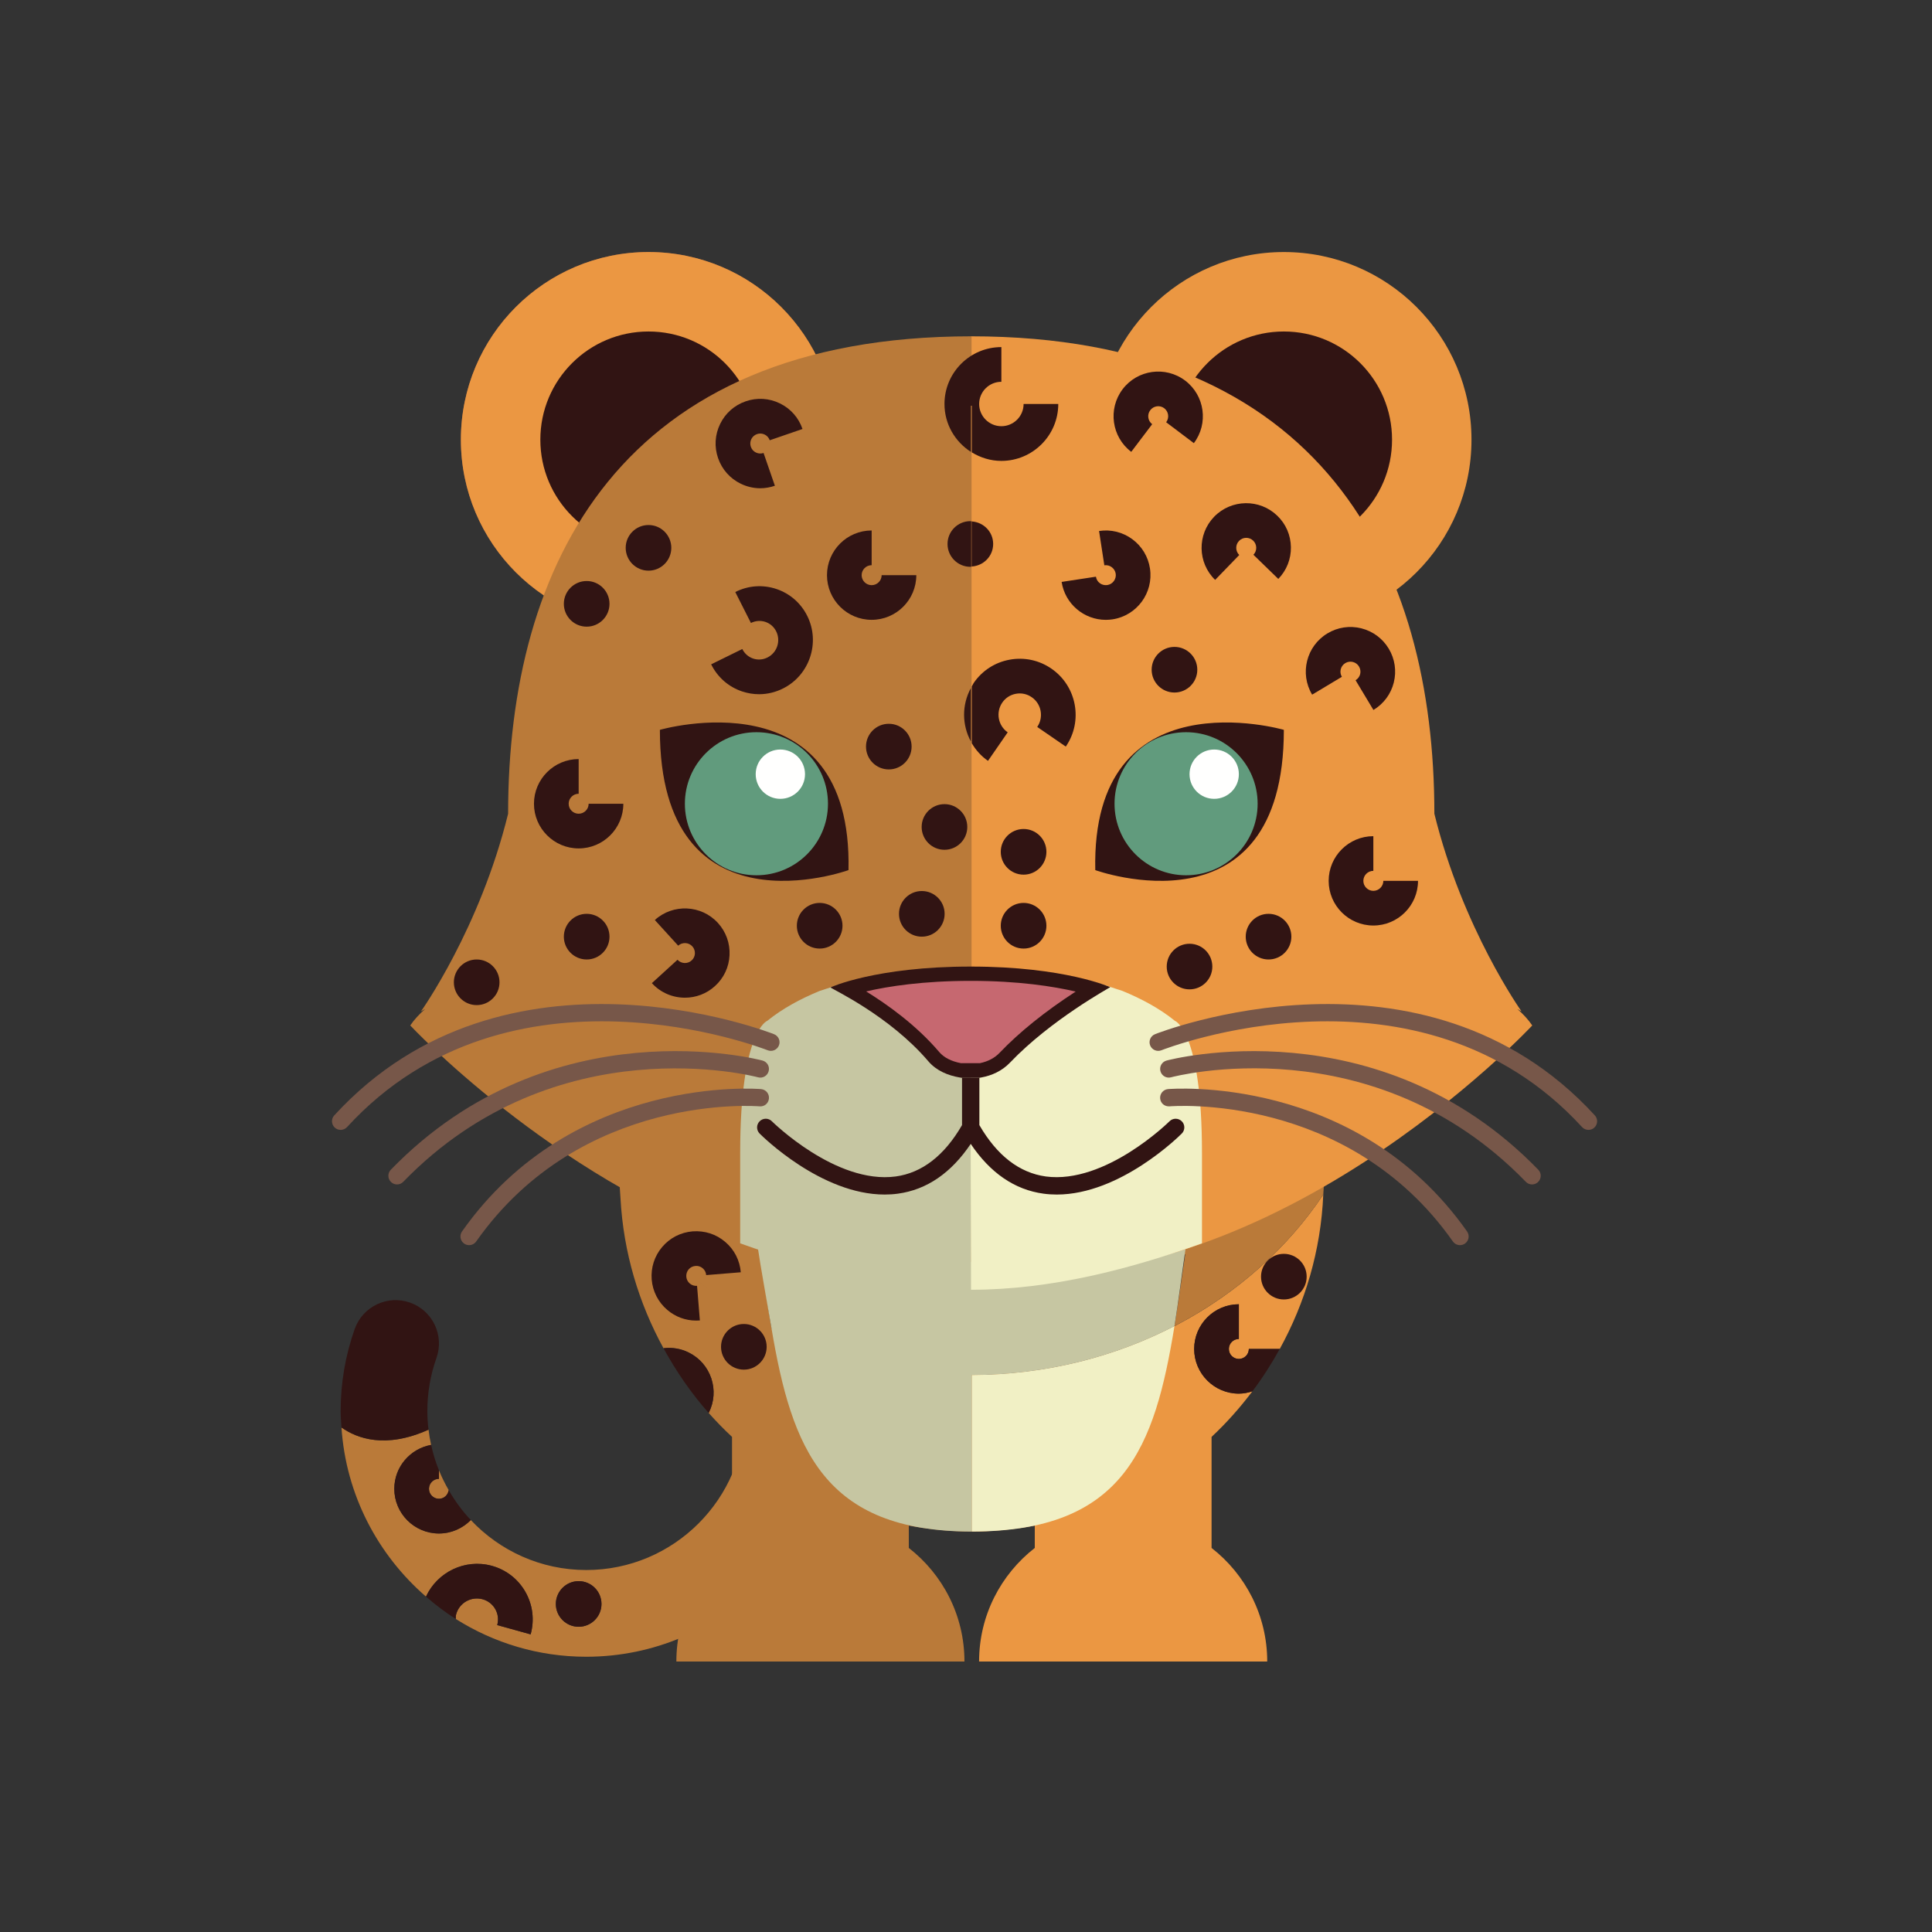 <?xml version="1.0" encoding="UTF-8"?>
<!DOCTYPE svg PUBLIC "-//W3C//DTD SVG 1.1//EN" "http://www.w3.org/Graphics/SVG/1.1/DTD/svg11.dtd">
<svg version="1.1" xmlns="http://www.w3.org/2000/svg" xmlns:xlink="http://www.w3.org/1999/xlink" x="0" y="0" width="150" height="150" viewBox="0, 0, 150, 150">
  <rect x="0" y="0" width="150" height="150" fill="#333333" stroke="none"/>
  <g id="Layer_1">
    <path d="M44.927,126.302 C43.949,126.302 43.156,125.508 43.156,124.532 C43.156,123.553 43.949,122.759 44.927,122.759 C45.906,122.759 46.699,123.553 46.699,124.532 C46.699,125.508 45.906,126.302 44.927,126.302 z M61.221,106.192 C59.362,106.192 57.854,107.7 57.854,109.559 C57.854,116.361 52.32,121.896 45.517,121.896 C41.986,121.896 38.802,120.402 36.554,118.016 C35.924,118.657 35.048,119.06 34.081,119.06 C32.167,119.06 30.613,117.503 30.613,115.591 C30.613,113.886 31.85,112.473 33.473,112.182 C33.387,111.794 33.318,111.4 33.271,110.998 C29.931,112.506 27.712,111.678 26.512,110.828 C26.857,116.066 29.338,120.722 33.073,123.96 C33.949,122.065 36.083,121.006 38.163,121.563 C39.284,121.866 40.219,122.588 40.792,123.594 C41.365,124.602 41.51,125.771 41.199,126.893 L38.604,126.171 C38.723,125.748 38.667,125.307 38.453,124.929 C38.235,124.55 37.883,124.277 37.459,124.162 C36.568,123.927 35.659,124.449 35.415,125.332 C35.381,125.454 35.392,125.572 35.388,125.696 C38.323,127.55 41.793,128.629 45.517,128.629 C56.032,128.629 64.587,120.074 64.587,109.559 C64.587,107.7 63.08,106.192 61.221,106.192" fill="#BA7A39"/>
    <path d="M33.305,115.591 C33.305,116.018 33.654,116.365 34.081,116.365 C34.473,116.365 34.784,116.069 34.836,115.692 C34.552,115.199 34.296,114.688 34.081,114.156 L34.081,114.814 C33.654,114.814 33.305,115.163 33.305,115.591" fill="#BA7A39"/>
    <path d="M33.271,110.998 C33.214,110.523 33.179,110.046 33.179,109.559 C33.179,108.143 33.417,106.755 33.887,105.433 C34.508,103.679 33.591,101.756 31.839,101.135 C30.087,100.514 28.165,101.428 27.54,103.181 C26.815,105.229 26.447,107.376 26.447,109.559 C26.447,109.985 26.483,110.408 26.512,110.828 C27.712,111.678 29.931,112.506 33.271,110.998" fill="#311413"/>
    <path d="M30.613,115.591 C30.613,117.503 32.167,119.06 34.081,119.06 C35.048,119.06 35.924,118.657 36.554,118.016 C35.892,117.316 35.319,116.533 34.836,115.692 C34.784,116.069 34.473,116.365 34.081,116.365 C33.654,116.365 33.305,116.018 33.305,115.591 C33.305,115.163 33.654,114.814 34.081,114.814 L34.081,114.156 C33.825,113.523 33.621,112.864 33.473,112.182 C31.85,112.473 30.613,113.886 30.613,115.591" fill="#311413"/>
    <path d="M37.459,124.162 C37.883,124.277 38.235,124.55 38.453,124.929 C38.667,125.307 38.723,125.748 38.604,126.171 L41.199,126.893 C41.51,125.771 41.365,124.602 40.792,123.594 C40.219,122.588 39.284,121.866 38.163,121.563 C36.083,121.006 33.949,122.065 33.073,123.96 C33.801,124.593 34.568,125.179 35.388,125.696 C35.392,125.572 35.381,125.454 35.415,125.332 C35.659,124.449 36.568,123.927 37.459,124.162" fill="#311413"/>
    <path d="M44.927,122.759 C43.949,122.759 43.156,123.553 43.156,124.532 C43.156,125.508 43.949,126.302 44.927,126.302 C45.906,126.302 46.699,125.508 46.699,124.532 C46.699,123.553 45.906,122.759 44.927,122.759" fill="#311413"/>
    <path d="M92.715,104.732 C92.715,102.82 94.271,101.263 96.185,101.263 L96.185,103.957 C95.757,103.957 95.409,104.305 95.409,104.732 C95.409,105.161 95.757,105.508 96.185,105.508 C96.611,105.508 96.959,105.161 96.959,104.732 L99.359,104.732 C101.334,101.147 102.551,97.089 102.739,92.75 C97.153,101.114 87.041,106.729 75.448,106.758 L75.448,118.909 C77.121,118.909 78.75,118.737 80.34,118.45 L80.34,120.182 C77.714,122.227 76.016,125.413 76.016,129 L98.387,129 C98.387,125.413 96.69,122.227 94.066,120.182 L94.066,111.559 C95.225,110.478 96.278,109.287 97.235,108.021 C96.902,108.128 96.554,108.201 96.185,108.201 C94.271,108.201 92.715,106.645 92.715,104.732" fill="#EB9742"/>
    <path d="M96.959,104.732 C96.959,105.161 96.611,105.508 96.185,105.508 C95.757,105.508 95.409,105.161 95.409,104.732 C95.409,104.305 95.757,103.957 96.185,103.957 L96.185,101.263 C94.271,101.263 92.715,102.82 92.715,104.732 C92.715,106.645 94.271,108.201 96.185,108.201 C96.554,108.201 96.902,108.128 97.235,108.021 C98.021,106.98 98.725,105.88 99.359,104.732 L96.959,104.732" fill="#311413"/>
    <path d="M53.857,99.196 C53.757,99.117 53.661,99.034 53.563,98.951 C53.661,99.034 53.757,99.117 53.857,99.196" fill="#BA7A39"/>
    <path d="M59.9,103.137 L59.9,103.136 L59.871,103.12 L59.9,103.137" fill="#BA7A39"/>
    <path d="M50.656,96.15 C51.053,96.59 51.46,97.018 51.883,97.435 C51.46,97.018 51.053,96.59 50.656,96.15 z M49.458,94.744 C49.808,95.183 50.166,95.614 50.54,96.033 C50.166,95.614 49.808,95.183 49.458,94.744 z M48.098,91.557 C48.098,92.055 48.147,92.535 48.174,93.024 C48.532,93.548 48.909,94.059 49.303,94.56 C48.909,94.059 48.532,93.548 48.174,93.024 C48.401,97.237 49.598,101.182 51.514,104.677 C52.182,104.594 52.861,104.705 53.476,105.011 C54.309,105.424 54.927,106.135 55.224,107.013 C55.517,107.89 55.454,108.831 55.041,109.662 L55.017,109.697 C55.595,110.346 56.199,110.968 56.834,111.559 L56.834,120.182 C54.21,122.227 52.513,125.413 52.513,129 L74.88,129 C74.88,125.413 73.186,122.227 70.559,120.182 L70.559,118.45 C72.148,118.737 73.775,118.909 75.448,118.909 L75.448,106.758 L75.365,106.761 C69.747,106.761 64.481,105.438 59.9,103.136 L59.9,103.137 L59.871,103.12 C59.146,102.755 58.439,102.365 57.751,101.952 L57.663,101.898 C56.99,101.488 56.332,101.062 55.696,100.609 L55.642,100.574 C55.028,100.137 54.434,99.676 53.857,99.196 C53.757,99.117 53.661,99.034 53.563,98.951 C53,98.474 52.449,97.984 51.923,97.473 C52.449,97.984 53,98.474 53.563,98.951 C53.661,99.034 53.757,99.117 53.857,99.196 C54.434,99.674 55.028,100.137 55.642,100.574 L55.696,100.609 C56.332,101.062 56.99,101.49 57.663,101.898 L57.751,101.952 C58.439,102.365 59.146,102.755 59.871,103.12 L59.9,103.136 C59.594,101.321 59.32,99.411 59.022,97.406 C61.172,98.058 63.456,98.681 65.882,99.25 L65.875,99.265 C67.703,100.179 69.605,101.208 71.58,102.365 C72.842,103.106 74.126,103.883 75.448,104.732 L75.448,64.205 C60.343,64.205 48.098,76.453 48.098,91.557" fill="#BA7A39"/>
    <path d="M57.751,101.952 L57.663,101.898 L57.751,101.952" fill="#BA7A39"/>
    <path d="M55.696,100.609 L55.642,100.574 L55.696,100.609" fill="#BA7A39"/>
    <path d="M55.224,107.013 C54.927,106.135 54.309,105.424 53.476,105.011 C52.861,104.705 52.182,104.594 51.514,104.677 C52.502,106.478 53.663,108.171 55.017,109.697 L55.041,109.662 C55.454,108.831 55.517,107.89 55.224,107.013" fill="#311413"/>
    <path d="M75.448,64.205 L75.448,92.807 L75.451,92.807 L75.451,104.732 C76.773,103.883 78.056,103.106 79.323,102.365 C81.294,101.208 83.196,100.179 85.026,99.265 C87.504,98.684 89.832,98.054 92.017,97.386 C91.73,99.329 91.473,101.193 91.186,102.958 C95.93,100.502 99.914,96.98 102.739,92.75 C102.757,92.351 102.802,91.96 102.802,91.557 C102.802,76.453 90.557,64.205 75.448,64.205" fill="#BA7A39"/>
    <path d="M75.451,98.001 L75.448,98.001 C74.126,97.149 60.929,97.189 58.783,96.533 C59.079,98.539 59.594,101.322 59.9,103.137 C61.467,112.444 63.948,118.909 75.448,118.909 L75.448,106.758 C81.18,106.741 86.546,105.359 91.186,102.958 C91.473,101.193 91.799,98.613 92.085,96.672 C89.901,97.339 76.773,97.149 75.451,98.001" fill="#C6C6A2"/>
    <path d="M91.186,102.958 C86.546,105.359 81.18,106.741 75.448,106.758 L75.448,118.909 C87.288,118.909 89.65,112.366 91.186,102.958" fill="#F1F0C5"/>
    <path d="M56.301,96.416 C55.596,95.816 54.709,95.534 53.774,95.602 C52.851,95.679 52.012,96.107 51.413,96.813 C50.812,97.52 50.525,98.418 50.598,99.343 C50.674,100.265 51.104,101.102 51.811,101.703 C52.443,102.242 53.23,102.53 54.05,102.53 C54.146,102.53 54.24,102.526 54.338,102.519 L54.119,99.834 C53.916,99.848 53.712,99.787 53.555,99.652 C53.397,99.518 53.3,99.331 53.285,99.124 C53.267,98.916 53.332,98.715 53.464,98.557 C53.599,98.398 53.787,98.305 53.993,98.289 C54.197,98.264 54.402,98.335 54.559,98.468 C54.718,98.602 54.812,98.791 54.828,98.997 L57.514,98.779 C57.439,97.856 57.011,97.015 56.301,96.416" fill="#311413"/>
    <path d="M57.751,106.339 C58.729,106.339 59.523,105.545 59.523,104.566 C59.523,103.59 58.729,102.794 57.751,102.794 C56.773,102.794 55.981,103.59 55.981,104.566 C55.981,105.545 56.773,106.339 57.751,106.339" fill="#311413"/>
    <path d="M99.678,97.348 C98.699,97.348 97.906,98.142 97.906,99.119 C97.906,100.098 98.699,100.89 99.678,100.89 C100.655,100.89 101.449,100.098 101.449,99.119 C101.449,98.142 100.655,97.348 99.678,97.348" fill="#311413"/>
    <path d="M70.45,93.555 L70.466,93.579 L70.453,93.553 L70.45,93.555" fill="#000E12"/>
    <path d="M75.381,92.252 L75.415,92.249 L75.381,92.247 L75.381,92.252" fill="#95482F"/>
    <path d="M64.917,34.136 C64.917,42.18 58.396,48.703 50.351,48.703 C42.305,48.703 35.783,42.18 35.783,34.136 C35.783,26.09 42.305,19.568 50.351,19.568 C58.396,19.568 64.917,26.09 64.917,34.136" fill="#9C5937"/>
    <path d="M58.748,34.136 C58.748,38.773 54.989,42.533 50.351,42.533 C45.712,42.533 41.952,38.773 41.952,34.136 C41.952,29.498 45.712,25.737 50.351,25.737 C54.989,25.737 58.748,29.498 58.748,34.136" fill="#311413"/>
    <path d="M114.246,34.136 C114.246,42.18 107.724,48.703 99.678,48.703 C91.634,48.703 85.111,42.18 85.111,34.136 C85.111,26.09 91.634,19.568 99.678,19.568 C107.724,19.568 114.246,26.09 114.246,34.136" fill="#EB9742"/>
    <path d="M108.078,34.136 C108.078,38.773 104.316,42.533 99.678,42.533 C95.041,42.533 91.28,38.773 91.28,34.136 C91.28,29.498 95.041,25.737 99.678,25.737 C104.316,25.737 108.078,29.498 108.078,34.136" fill="#311413"/>
    <path d="M64.917,34.136 C64.917,42.18 58.396,48.703 50.351,48.703 C42.305,48.703 35.783,42.18 35.783,34.136 C35.783,26.09 42.305,19.568 50.351,19.568 C58.396,19.568 64.917,26.09 64.917,34.136" fill="#EB9742"/>
    <path d="M58.748,34.136 C58.748,38.773 54.989,42.533 50.351,42.533 C45.712,42.533 41.952,38.773 41.952,34.136 C41.952,29.498 45.712,25.737 50.351,25.737 C54.989,25.737 58.748,29.498 58.748,34.136" fill="#311413"/>
    <path d="M117.805,78.336 C117.914,78.399 118.025,78.462 118.133,78.526 C118.133,78.526 113.557,72.106 111.364,63.177 C111.364,43.861 102.693,26.111 75.385,26.111 L75.385,77.728 L75.366,77.738 L75.385,85.105 L75.385,86.862 L75.387,86.862 L75.419,98.791 C98.346,101.73 118.964,79.616 118.964,79.616 C118.66,79.169 118.268,78.741 117.805,78.336" fill="#EB9742"/>
    <path d="M39.45,63.177 C37.259,72.106 32.682,78.526 32.682,78.526 C32.79,78.462 32.901,78.399 33.011,78.336 C32.548,78.741 32.154,79.169 31.852,79.616 C31.852,79.616 42.73,91.273 57.467,96.533 C57.467,95.915 57.467,94.139 57.467,89.519 C57.467,84.274 58.106,81.7 58.681,80.44 C64.68,82.813 69.26,85.688 70.45,88.194 C71.934,87.37 73.618,86.862 75.431,86.862 L75.431,26.111 C48.123,26.111 39.45,43.861 39.45,63.177" fill="#BA7A39"/>
    <path d="M63.639,76.935 C62.166,77.541 60.758,78.295 59.57,79.257 C59.57,79.257 57.467,80.01 57.467,89.519 C57.467,94.139 57.467,95.915 57.467,96.533 C63.021,98.516 68.787,100.137 75.398,100.137 L75.45,77.738 C69.257,74.69 66.786,75.941 63.639,76.935" fill="#C6C6A2"/>
    <path d="M87.148,76.935 C88.62,77.541 90.032,78.295 91.218,79.257 C91.218,79.257 93.321,80.01 93.321,89.519 C93.321,94.139 93.321,95.915 93.321,96.533 C87.767,98.516 81.641,100.137 75.391,100.137 L75.338,77.738 C81.53,74.69 84.003,75.941 87.148,76.935" fill="#F1F0C5"/>
    <path d="M51.233,56.665 C51.233,56.665 66.214,52.322 65.877,67.555 C65.877,67.555 51.233,72.872 51.233,56.665" fill="#311413"/>
    <path d="M64.284,62.401 C64.284,65.47 61.796,67.956 58.729,67.956 C55.662,67.956 53.174,65.47 53.174,62.401 C53.174,59.334 55.662,56.848 58.729,56.848 C61.796,56.848 64.284,59.334 64.284,62.401" fill="#619B7D"/>
    <path d="M62.501,60.108 C62.501,61.165 61.643,62.022 60.585,62.022 C59.528,62.022 58.672,61.165 58.672,60.108 C58.672,59.049 59.528,58.193 60.585,58.193 C61.643,58.193 62.501,59.049 62.501,60.108" fill="#FFFFFE"/>
    <path d="M99.678,56.665 C99.678,56.665 84.699,52.322 85.037,67.555 C85.037,67.555 99.678,72.872 99.678,56.665" fill="#311413"/>
    <path d="M86.532,62.401 C86.532,65.47 89.019,67.956 92.085,67.956 C95.153,67.956 97.642,65.47 97.642,62.401 C97.642,59.334 95.153,56.848 92.085,56.848 C89.019,56.848 86.532,59.334 86.532,62.401" fill="#619B7D"/>
    <path d="M92.354,60.108 C92.354,61.165 93.212,62.022 94.269,62.022 C95.328,62.022 96.185,61.165 96.185,60.108 C96.185,59.049 95.328,58.193 94.269,58.193 C93.212,58.193 92.354,59.049 92.354,60.108" fill="#FFFFFE"/>
    <path d="M74.511,83.1 C73.677,82.949 72.968,82.586 72.497,82.036 C70.287,79.445 67.371,77.65 65.815,76.772 C67.331,76.312 70.468,75.599 75.366,75.599 C80.197,75.599 83.362,76.316 84.892,76.775 C82.122,78.47 79.704,80.347 78.014,82.12 C77.539,82.618 76.907,82.949 76.134,83.1 L74.511,83.1" fill="#C66870"/>
    <path d="M75.366,75.044 C67.983,75.044 64.456,76.663 64.481,76.663 L64.482,76.663 C64.566,76.783 69.032,78.83 72.076,82.397 C72.713,83.143 73.618,83.503 74.511,83.655 L76.187,83.655 C77.009,83.504 77.802,83.146 78.416,82.502 C81.594,79.167 86.155,76.689 86.196,76.642 C86.196,76.642 82.666,75.044 75.366,75.044 z M75.366,76.154 C79.088,76.154 81.8,76.585 83.516,76.985 C81.148,78.52 79.133,80.14 77.613,81.736 C77.228,82.14 76.712,82.412 76.08,82.545 L74.611,82.545 C73.858,82.402 73.29,82.11 72.92,81.677 C71.126,79.573 68.889,77.987 67.248,76.974 C68.964,76.577 71.662,76.154 75.366,76.154" fill="#311413"/>
    <path d="M74.692,87.353 C73.322,89.719 71.589,91.061 69.54,91.341 C64.904,91.963 59.98,87.105 59.93,87.057 C59.668,86.791 59.242,86.791 58.978,87.057 C58.714,87.316 58.714,87.746 58.976,88.007 C59.182,88.214 63.753,92.744 68.683,92.744 C69.027,92.744 69.373,92.723 69.719,92.675 C71.955,92.37 73.85,91.069 75.366,88.811 C76.883,91.069 78.777,92.37 81.011,92.675 C81.358,92.723 81.705,92.744 82.05,92.744 C86.978,92.744 91.549,88.214 91.753,88.007 C92.017,87.746 92.016,87.316 91.753,87.055 C91.489,86.795 91.062,86.792 90.799,87.057 C90.751,87.105 85.834,91.957 81.195,91.341 C79.142,91.055 77.414,89.726 76.038,87.353 L76.038,83.689 L76.187,83.655 L74.511,83.655 L74.692,83.692 L74.692,87.353" fill="#311413"/>
    <path d="M26.447,87.724 C26.285,87.724 26.12,87.667 25.993,87.548 C25.72,87.297 25.7,86.872 25.952,86.598 C39.251,72.088 59.895,80.21 60.1,80.296 C60.446,80.433 60.614,80.825 60.474,81.171 C60.335,81.514 59.941,81.68 59.598,81.541 C59.397,81.461 39.605,73.694 26.943,87.508 C26.81,87.65 26.628,87.724 26.447,87.724" fill="#775749"/>
    <path d="M30.826,91.96 C30.658,91.96 30.488,91.896 30.357,91.769 C30.091,91.51 30.084,91.085 30.342,90.819 C42.798,77.975 59.047,82.298 59.208,82.343 C59.566,82.444 59.778,82.813 59.677,83.171 C59.578,83.53 59.214,83.743 58.848,83.64 C58.693,83.598 43.196,79.5 31.308,91.755 C31.177,91.892 31.001,91.96 30.826,91.96" fill="#775749"/>
    <path d="M36.421,96.672 C36.288,96.672 36.152,96.634 36.034,96.55 C35.731,96.336 35.659,95.915 35.87,95.611 C44.501,83.351 58.952,84.543 59.091,84.557 C59.462,84.591 59.735,84.918 59.7,85.29 C59.664,85.658 59.358,85.932 58.966,85.896 C58.829,85.886 45.144,84.775 36.973,96.386 C36.841,96.573 36.633,96.672 36.421,96.672" fill="#775749"/>
    <path d="M123.327,87.724 C123.144,87.724 122.964,87.65 122.832,87.508 C110.169,73.694 90.377,81.462 90.177,81.541 C89.83,81.68 89.44,81.514 89.3,81.171 C89.161,80.825 89.328,80.433 89.672,80.296 C89.879,80.21 110.523,72.088 123.823,86.598 C124.074,86.872 124.056,87.297 123.782,87.548 C123.654,87.667 123.491,87.724 123.327,87.724" fill="#775749"/>
    <path d="M118.948,91.96 C118.772,91.96 118.598,91.892 118.465,91.755 C106.559,79.482 91.082,83.598 90.926,83.64 C90.565,83.742 90.197,83.53 90.098,83.173 C89.997,82.813 90.207,82.444 90.565,82.343 C90.728,82.298 106.973,77.975 119.433,90.819 C119.69,91.085 119.683,91.51 119.417,91.769 C119.287,91.896 119.117,91.96 118.948,91.96" fill="#775749"/>
    <path d="M113.352,96.672 C113.14,96.672 112.933,96.573 112.801,96.386 C104.628,84.771 90.94,85.886 90.807,85.896 C90.419,85.923 90.108,85.658 90.074,85.29 C90.04,84.918 90.313,84.591 90.684,84.557 C90.827,84.543 105.274,83.349 113.903,95.611 C114.116,95.915 114.044,96.336 113.74,96.55 C113.622,96.634 113.487,96.672 113.352,96.672" fill="#775749"/>
    <path d="M87.911,41.862 C87.163,41.313 86.248,41.085 85.331,41.227 L85.74,43.889 C85.945,43.861 86.147,43.909 86.312,44.033 C86.48,44.155 86.59,44.336 86.623,44.539 C86.686,44.962 86.393,45.359 85.972,45.423 C85.535,45.484 85.151,45.194 85.088,44.774 L82.425,45.18 C82.686,46.892 84.168,48.125 85.853,48.125 C86.026,48.125 86.201,48.112 86.377,48.086 C88.269,47.798 89.571,46.025 89.283,44.134 C89.143,43.219 88.656,42.411 87.911,41.862" fill="#311413"/>
    <path d="M81.638,51.917 C80.681,51.254 79.524,51.009 78.385,51.218 C77.244,51.427 76.254,52.069 75.598,53.024 L75.45,53.294 L75.45,57.707 C75.76,58.231 76.174,58.705 76.708,59.073 L78.238,56.858 C77.488,56.34 77.299,55.304 77.816,54.55 C78.064,54.186 78.439,53.944 78.872,53.865 C79.304,53.785 79.743,53.879 80.106,54.133 C80.857,54.65 81.047,55.686 80.53,56.44 L82.748,57.965 C84.105,55.993 83.608,53.278 81.638,51.917" fill="#311413"/>
    <path d="M75.381,57.571 L75.381,53.419 C74.659,54.742 74.691,56.302 75.381,57.571" fill="#311413"/>
    <path d="M75.381,31.501 L75.45,31.501 L75.45,35.122 C76.122,35.532 76.903,35.784 77.746,35.784 C80.181,35.784 82.164,33.803 82.164,31.364 L79.472,31.364 C79.472,32.316 78.698,33.09 77.746,33.09 C76.796,33.09 76.021,32.316 76.021,31.364 C76.021,30.415 76.796,29.642 77.746,29.642 L77.746,26.948 C75.309,26.948 73.329,28.93 73.329,31.364 C73.329,32.931 74.152,34.298 75.381,35.084 L75.381,31.501" fill="#311413"/>
    <path d="M75.381,31.501 L75.415,31.501 L75.381,31.501" fill="#311413"/>
    <path d="M75.415,31.501 L75.45,31.501 L75.415,31.501" fill="#311413"/>
    <path d="M87.83,35.081 L89.455,32.934 C89.115,32.676 89.048,32.187 89.305,31.848 C89.563,31.507 90.049,31.437 90.391,31.695 C90.731,31.955 90.799,32.44 90.541,32.784 L92.691,34.406 C93.843,32.882 93.541,30.703 92.016,29.549 C90.491,28.395 88.31,28.698 87.157,30.222 C86.004,31.75 86.306,33.928 87.83,35.081" fill="#311413"/>
    <path d="M94.344,45.023 L96.216,43.09 C95.91,42.792 95.902,42.301 96.2,41.994 C96.497,41.684 96.991,41.68 97.298,41.976 C97.446,42.119 97.531,42.313 97.533,42.519 C97.538,42.727 97.459,42.924 97.315,43.071 L99.247,44.947 C99.894,44.282 100.241,43.403 100.225,42.477 C100.211,41.551 99.838,40.685 99.17,40.042 C97.797,38.712 95.599,38.747 94.266,40.12 C92.936,41.495 92.971,43.694 94.344,45.023" fill="#311413"/>
    <path d="M104.45,51.483 C104.628,51.375 104.834,51.346 105.037,51.395 C105.238,51.446 105.408,51.571 105.514,51.75 C105.62,51.928 105.651,52.136 105.603,52.336 C105.551,52.537 105.426,52.705 105.246,52.813 L106.633,55.122 C107.427,54.644 107.988,53.889 108.214,52.99 C108.437,52.09 108.3,51.16 107.822,50.363 C107.346,49.569 106.588,49.01 105.69,48.782 C104.791,48.558 103.858,48.698 103.064,49.175 C101.425,50.158 100.891,52.292 101.874,53.932 L104.183,52.548 C103.962,52.181 104.082,51.703 104.45,51.483" fill="#311413"/>
    <path d="M52.654,73.422 C52.971,73.135 53.464,73.158 53.751,73.473 C53.89,73.627 53.962,73.826 53.952,74.033 C53.942,74.238 53.853,74.429 53.698,74.569 C53.384,74.857 52.89,74.832 52.601,74.515 L50.611,76.33 C51.295,77.082 52.236,77.461 53.178,77.461 C54.013,77.461 54.849,77.164 55.511,76.558 C56.197,75.937 56.599,75.084 56.641,74.159 C56.685,73.235 56.366,72.346 55.741,71.659 C54.454,70.248 52.258,70.146 50.841,71.43 L52.654,73.422" fill="#311413"/>
    <path d="M44.927,65.871 C46.841,65.871 48.396,64.315 48.396,62.403 L45.702,62.403 C45.702,62.831 45.355,63.177 44.927,63.177 C44.499,63.177 44.151,62.831 44.151,62.403 C44.151,61.975 44.499,61.627 44.927,61.627 L44.927,58.934 C43.015,58.934 41.457,60.489 41.457,62.403 C41.457,64.315 43.015,65.871 44.927,65.871" fill="#311413"/>
    <path d="M57.511,37.555 C57.992,37.788 58.507,37.908 59.026,37.908 C59.407,37.908 59.791,37.842 60.162,37.714 L59.282,35.169 C59.086,35.236 58.873,35.223 58.69,35.133 C58.502,35.044 58.364,34.887 58.295,34.688 C58.228,34.493 58.241,34.283 58.33,34.096 C58.421,33.91 58.578,33.771 58.777,33.702 C58.97,33.635 59.182,33.647 59.37,33.739 C59.555,33.827 59.693,33.987 59.762,34.182 L62.306,33.306 C62.006,32.43 61.381,31.723 60.548,31.318 C59.713,30.911 58.772,30.854 57.898,31.157 C57.021,31.46 56.314,32.084 55.911,32.917 C55.503,33.752 55.448,34.692 55.75,35.566 C56.053,36.443 56.677,37.15 57.511,37.555" fill="#311413"/>
    <path d="M67.675,48.123 C69.587,48.123 71.142,46.568 71.142,44.656 L68.451,44.656 C68.451,45.083 68.101,45.432 67.675,45.432 C67.248,45.432 66.898,45.083 66.898,44.656 C66.898,44.227 67.248,43.881 67.675,43.881 L67.675,41.186 C65.76,41.186 64.207,42.744 64.207,44.656 C64.207,46.568 65.76,48.123 67.675,48.123" fill="#311413"/>
    <path d="M57.621,53.684 C58.051,53.826 58.494,53.899 58.934,53.899 C59.577,53.899 60.217,53.746 60.809,53.446 C62.857,52.41 63.697,49.891 62.683,47.835 C62.187,46.829 61.333,46.083 60.277,45.728 C59.217,45.375 58.086,45.457 57.087,45.965 L58.302,48.368 C58.655,48.191 59.054,48.161 59.422,48.283 C59.792,48.407 60.091,48.67 60.266,49.023 C60.632,49.765 60.331,50.672 59.594,51.043 C59.242,51.223 58.842,51.254 58.473,51.13 C58.106,51.005 57.807,50.743 57.632,50.39 L55.214,51.578 C55.71,52.584 56.565,53.331 57.621,53.684" fill="#311413"/>
    <path d="M107.402,68.39 C107.402,68.815 107.052,69.165 106.626,69.165 C106.199,69.165 105.85,68.815 105.85,68.39 C105.85,67.961 106.199,67.613 106.626,67.613 L106.626,64.921 C104.713,64.921 103.157,66.478 103.157,68.39 C103.157,70.303 104.713,71.857 106.626,71.857 C108.539,71.857 110.094,70.303 110.094,68.39 L107.402,68.39" fill="#311413"/>
    <path d="M98.489,70.949 C97.51,70.949 96.718,71.743 96.718,72.723 C96.718,73.7 97.51,74.494 98.489,74.494 C99.468,74.494 100.261,73.7 100.261,72.723 C100.261,71.743 99.468,70.949 98.489,70.949" fill="#311413"/>
    <path d="M94.125,75.047 C94.125,74.067 93.333,73.273 92.354,73.273 C91.376,73.273 90.584,74.067 90.584,75.047 C90.584,76.022 91.376,76.814 92.354,76.814 C93.333,76.814 94.125,76.022 94.125,75.047" fill="#311413"/>
    <path d="M50.351,44.306 C51.327,44.306 52.12,43.511 52.12,42.533 C52.12,41.556 51.327,40.762 50.351,40.762 C49.372,40.762 48.579,41.556 48.579,42.533 C48.579,43.511 49.372,44.306 50.351,44.306" fill="#311413"/>
    <path d="M45.549,48.654 C46.527,48.654 47.321,47.86 47.321,46.881 C47.321,45.904 46.527,45.11 45.549,45.11 C44.571,45.11 43.777,45.904 43.777,46.881 C43.777,47.86 44.571,48.654 45.549,48.654" fill="#311413"/>
    <path d="M43.777,72.723 C43.777,73.7 44.571,74.494 45.549,74.494 C46.527,74.494 47.321,73.7 47.321,72.723 C47.321,71.743 46.527,70.949 45.549,70.949 C44.571,70.949 43.777,71.743 43.777,72.723" fill="#311413"/>
    <path d="M37.01,78.036 C37.989,78.036 38.781,77.244 38.781,76.265 C38.781,75.289 37.989,74.494 37.01,74.494 C36.031,74.494 35.238,75.289 35.238,76.265 C35.238,77.244 36.031,78.036 37.01,78.036" fill="#311413"/>
    <path d="M75.338,40.462 C74.359,40.462 73.566,41.257 73.566,42.233 C73.566,43.213 74.359,44.007 75.338,44.007 L75.381,43.997 L75.381,40.47 L75.338,40.462" fill="#311413"/>
    <path d="M77.109,42.233 C77.109,41.295 76.373,40.546 75.45,40.485 L75.45,43.983 C76.373,43.922 77.109,43.174 77.109,42.233" fill="#311413"/>
    <path d="M75.45,40.485 L75.381,40.47 L75.381,43.997 L75.45,43.983 L75.45,40.485" fill="#311413"/>
    <path d="M70.777,57.965 C70.777,56.988 69.984,56.194 69.006,56.194 C68.029,56.194 67.236,56.988 67.236,57.965 C67.236,58.945 68.029,59.738 69.006,59.738 C69.984,59.738 70.777,58.945 70.777,57.965" fill="#311413"/>
    <path d="M73.329,62.433 C72.35,62.433 71.557,63.227 71.557,64.205 C71.557,65.183 72.35,65.977 73.329,65.977 C74.307,65.977 75.1,65.183 75.1,64.205 C75.1,63.227 74.307,62.433 73.329,62.433" fill="#311413"/>
    <path d="M92.958,51.996 C92.958,51.019 92.164,50.225 91.186,50.225 C90.207,50.225 89.414,51.019 89.414,51.996 C89.414,52.975 90.207,53.768 91.186,53.768 C92.164,53.768 92.958,52.975 92.958,51.996" fill="#311413"/>
    <path d="M79.472,64.363 C78.493,64.363 77.699,65.157 77.699,66.136 C77.699,67.114 78.493,67.908 79.472,67.908 C80.45,67.908 81.243,67.114 81.243,66.136 C81.243,65.157 80.45,64.363 79.472,64.363" fill="#311413"/>
    <path d="M79.472,70.102 C78.493,70.102 77.699,70.898 77.699,71.874 C77.699,72.852 78.493,73.647 79.472,73.647 C80.45,73.647 81.243,72.852 81.243,71.874 C81.243,70.898 80.45,70.102 79.472,70.102" fill="#311413"/>
    <path d="M63.639,70.102 C62.66,70.102 61.867,70.898 61.867,71.874 C61.867,72.852 62.66,73.647 63.639,73.647 C64.617,73.647 65.411,72.852 65.411,71.874 C65.411,70.898 64.617,70.102 63.639,70.102" fill="#311413"/>
    <path d="M71.567,69.179 C70.589,69.179 69.797,69.973 69.797,70.949 C69.797,71.93 70.589,72.723 71.567,72.723 C72.547,72.723 73.34,71.93 73.34,70.949 C73.34,69.973 72.547,69.179 71.567,69.179" fill="#311413"/>
  </g>
</svg>
